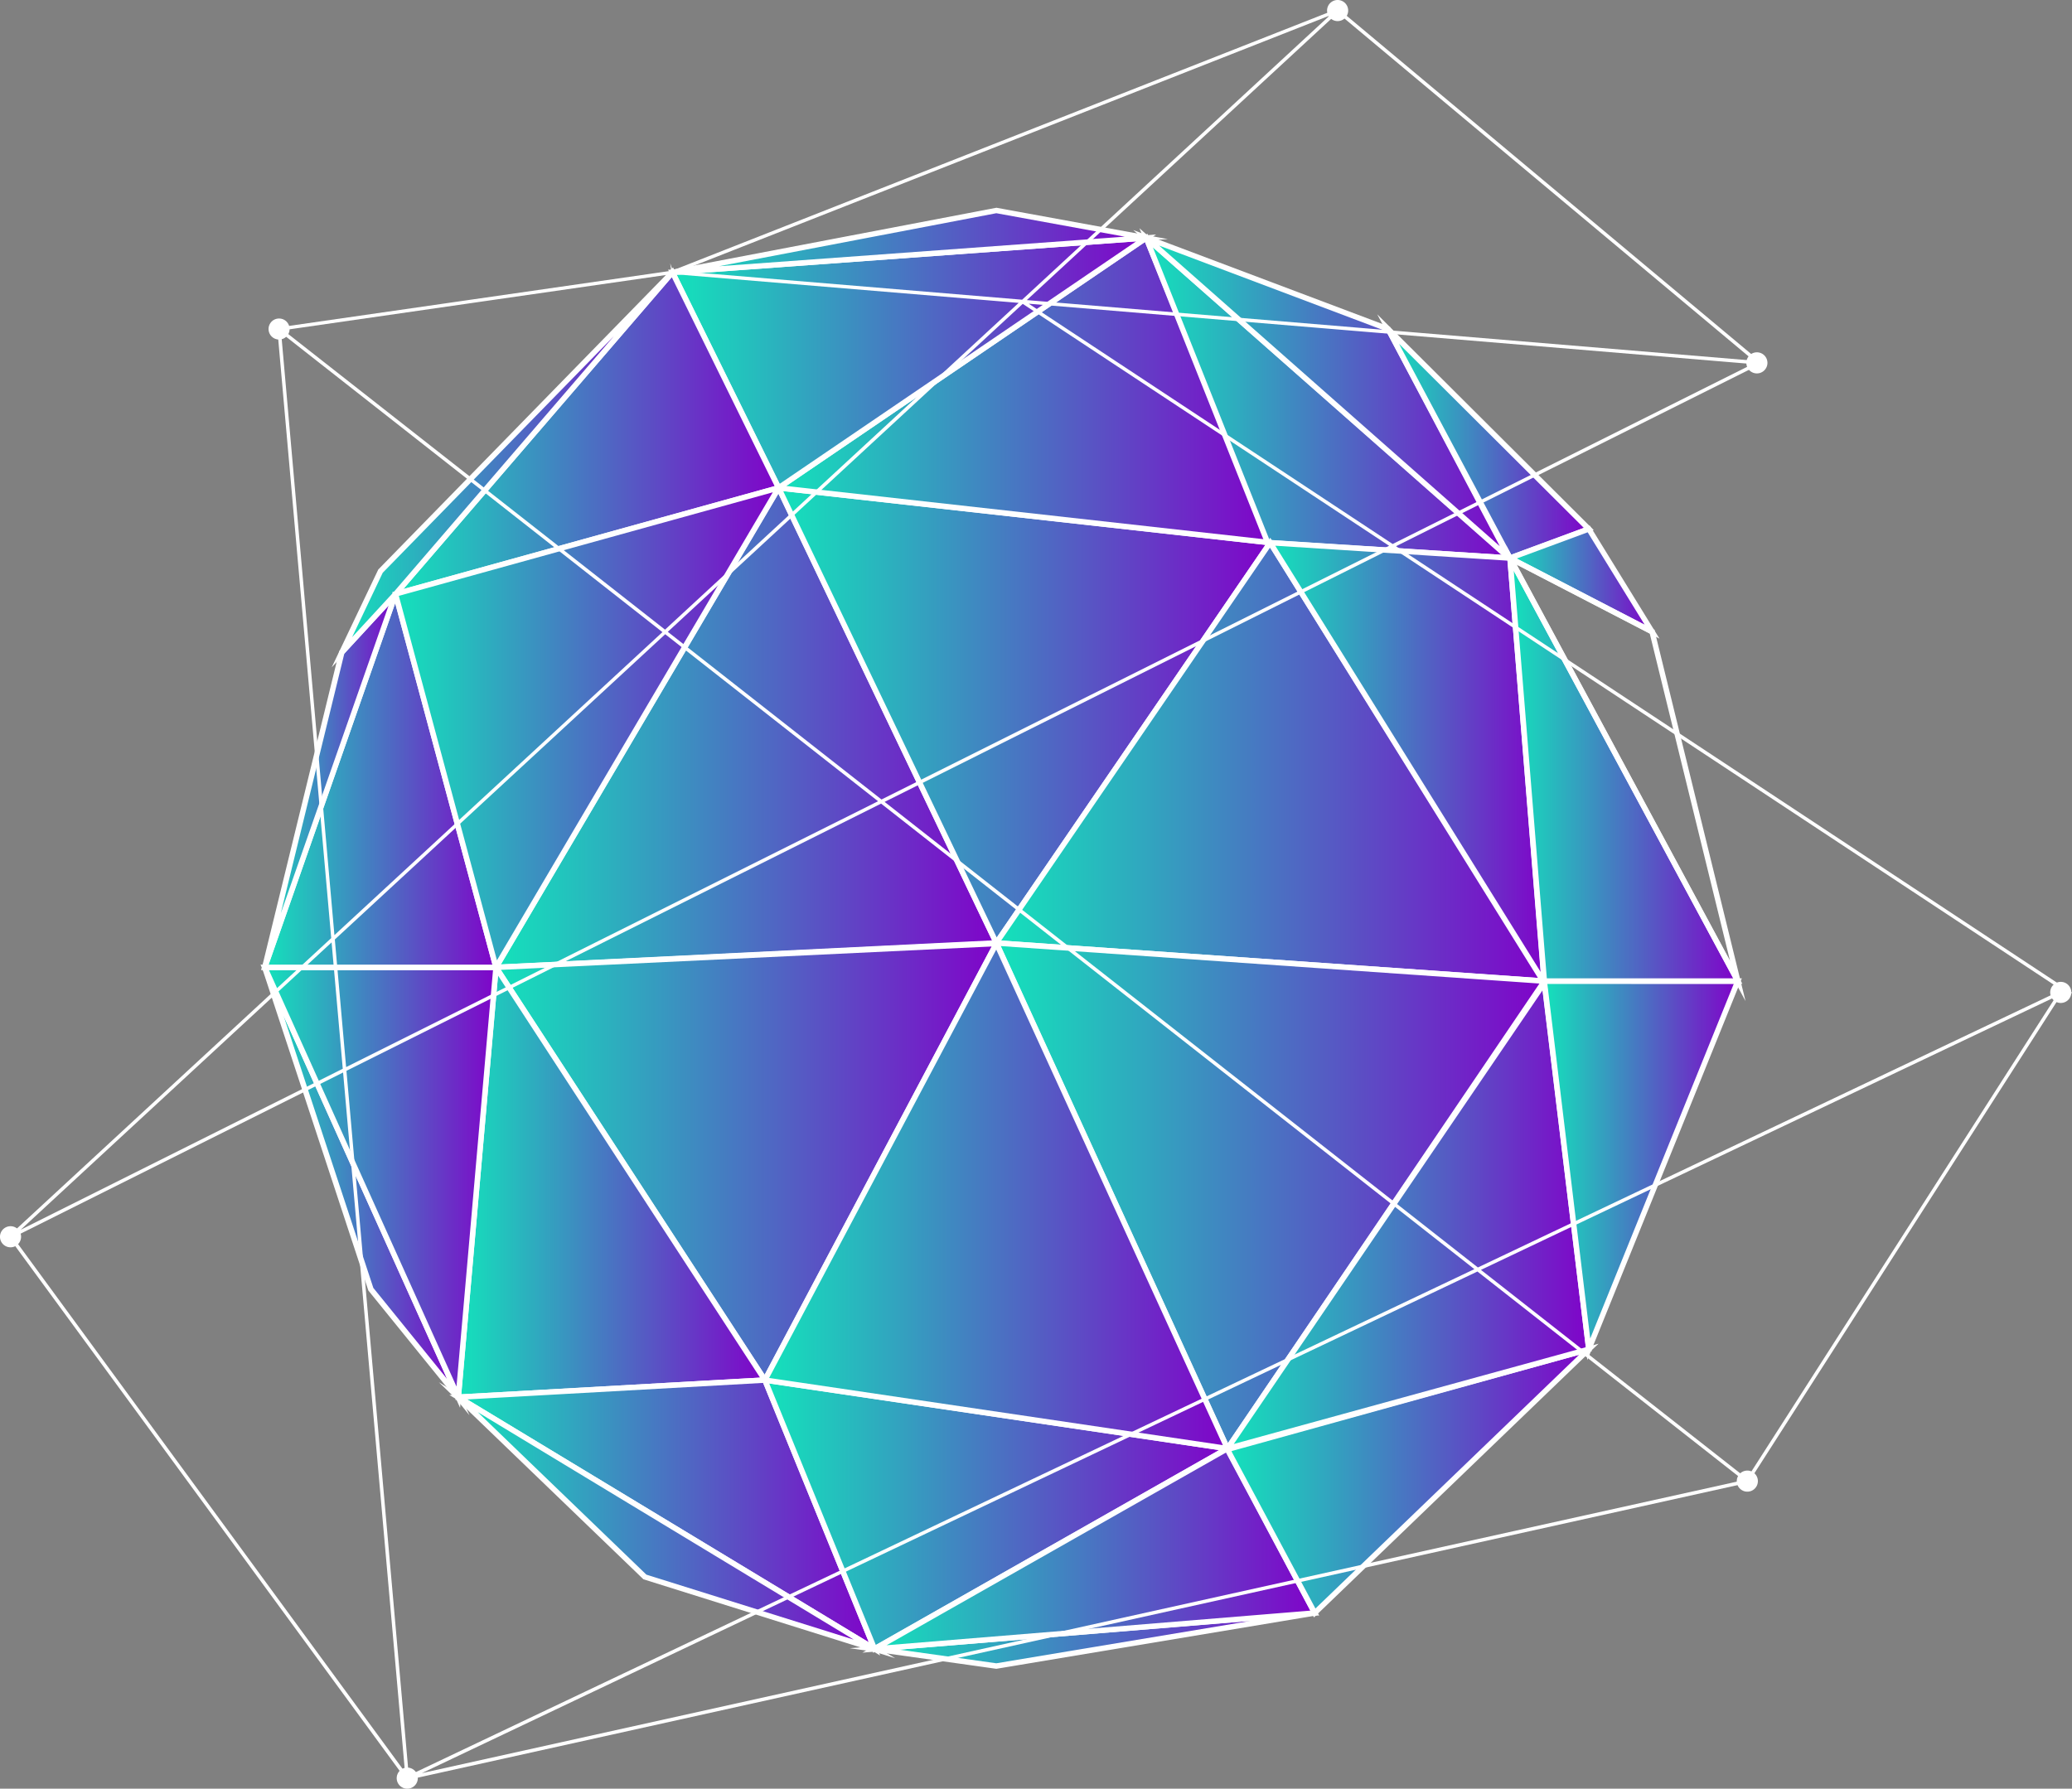 <svg xmlns="http://www.w3.org/2000/svg" xmlns:xlink="http://www.w3.org/1999/xlink" viewBox="0 0 1044.72 902.06"><rect x="0" y="0" width="1044.72" height="902.06" fill="#808080" stroke="none"/><defs><style>.cls-1,.cls-10,.cls-11,.cls-12,.cls-13,.cls-14,.cls-15,.cls-16,.cls-17,.cls-18,.cls-19,.cls-2,.cls-20,.cls-21,.cls-22,.cls-23,.cls-24,.cls-25,.cls-26,.cls-27,.cls-28,.cls-29,.cls-3,.cls-30,.cls-31,.cls-32,.cls-33,.cls-34,.cls-35,.cls-36,.cls-37,.cls-38,.cls-39,.cls-4,.cls-40,.cls-41,.cls-42,.cls-43,.cls-44,.cls-45,.cls-46,.cls-47,.cls-48,.cls-49,.cls-5,.cls-50,.cls-51,.cls-52,.cls-53,.cls-54,.cls-55,.cls-56,.cls-57,.cls-58,.cls-59,.cls-6,.cls-60,.cls-61,.cls-62,.cls-63,.cls-64,.cls-7,.cls-8,.cls-9{stroke:#fff;stroke-miterlimit:10;}.cls-1,.cls-10,.cls-11,.cls-12,.cls-13,.cls-14,.cls-15,.cls-16,.cls-17,.cls-18,.cls-19,.cls-2,.cls-20,.cls-21,.cls-22,.cls-23,.cls-24,.cls-25,.cls-26,.cls-27,.cls-28,.cls-29,.cls-3,.cls-30,.cls-31,.cls-32,.cls-33,.cls-34,.cls-35,.cls-36,.cls-37,.cls-38,.cls-39,.cls-4,.cls-40,.cls-41,.cls-42,.cls-43,.cls-44,.cls-45,.cls-46,.cls-47,.cls-48,.cls-49,.cls-5,.cls-50,.cls-51,.cls-52,.cls-53,.cls-54,.cls-55,.cls-56,.cls-57,.cls-58,.cls-59,.cls-6,.cls-60,.cls-61,.cls-62,.cls-63,.cls-7,.cls-8,.cls-9{stroke-width:2px;}.cls-1{fill:url(#Gradiente_sem_nome_23);}.cls-2{fill:url(#Gradiente_sem_nome_23-2);}.cls-3{fill:url(#Gradiente_sem_nome_23-3);}.cls-4{fill:url(#Gradiente_sem_nome_23-4);}.cls-5{fill:url(#Gradiente_sem_nome_23-5);}.cls-6{fill:url(#Gradiente_sem_nome_23-6);}.cls-7{fill:url(#Gradiente_sem_nome_23-7);}.cls-8{fill:url(#Gradiente_sem_nome_23-8);}.cls-9{fill:url(#Gradiente_sem_nome_23-9);}.cls-10{fill:url(#Gradiente_sem_nome_23-10);}.cls-11{fill:url(#Gradiente_sem_nome_23-11);}.cls-12{fill:url(#Gradiente_sem_nome_23-12);}.cls-13{fill:url(#Gradiente_sem_nome_23-13);}.cls-14{fill:url(#Gradiente_sem_nome_23-14);}.cls-15{fill:url(#Gradiente_sem_nome_23-15);}.cls-16{fill:url(#Gradiente_sem_nome_23-16);}.cls-17{fill:url(#Gradiente_sem_nome_23-17);}.cls-18{fill:url(#Gradiente_sem_nome_23-18);}.cls-19{fill:url(#Gradiente_sem_nome_23-19);}.cls-20{fill:url(#Gradiente_sem_nome_23-20);}.cls-21{fill:url(#Gradiente_sem_nome_23-21);}.cls-22{fill:url(#Gradiente_sem_nome_23-22);}.cls-23{fill:url(#Gradiente_sem_nome_23-23);}.cls-24{fill:url(#Gradiente_sem_nome_23-24);}.cls-25{fill:url(#Gradiente_sem_nome_23-25);}.cls-26{fill:url(#Gradiente_sem_nome_23-26);}.cls-27{fill:url(#Gradiente_sem_nome_23-27);}.cls-28{fill:url(#Gradiente_sem_nome_23-28);}.cls-29{fill:url(#Gradiente_sem_nome_23-29);}.cls-30{fill:url(#Gradiente_sem_nome_23-30);}.cls-31{fill:url(#Gradiente_sem_nome_23-31);}.cls-32{fill:url(#Gradiente_sem_nome_23-32);}.cls-33{fill:url(#Gradiente_sem_nome_23-33);}.cls-34{fill:url(#Gradiente_sem_nome_23-34);}.cls-35{fill:url(#Gradiente_sem_nome_23-35);}.cls-36{fill:url(#Gradiente_sem_nome_23-36);}.cls-37{fill:url(#Gradiente_sem_nome_23-37);}.cls-38{fill:url(#Gradiente_sem_nome_23-38);}.cls-39{fill:url(#Gradiente_sem_nome_23-39);}.cls-40{fill:url(#Gradiente_sem_nome_23-40);}.cls-41{fill:url(#Gradiente_sem_nome_23-41);}.cls-42{fill:url(#Gradiente_sem_nome_23-42);}.cls-43{fill:url(#Gradiente_sem_nome_23-43);}.cls-44{fill:url(#Gradiente_sem_nome_23-44);}.cls-45{fill:url(#Gradiente_sem_nome_23-45);}.cls-46{fill:url(#Gradiente_sem_nome_23-46);}.cls-47{fill:url(#Gradiente_sem_nome_23-47);}.cls-48{fill:url(#Gradiente_sem_nome_23-48);}.cls-49{fill:url(#Gradiente_sem_nome_23-49);}.cls-50{fill:url(#Gradiente_sem_nome_23-50);}.cls-51{fill:url(#Gradiente_sem_nome_23-51);}.cls-52{fill:url(#Gradiente_sem_nome_23-52);}.cls-53{fill:url(#Gradiente_sem_nome_23-53);}.cls-54{fill:url(#Gradiente_sem_nome_23-54);}.cls-55{fill:url(#Gradiente_sem_nome_23-55);}.cls-56{fill:url(#Gradiente_sem_nome_23-56);}.cls-57{fill:url(#Gradiente_sem_nome_23-57);}.cls-58{fill:url(#Gradiente_sem_nome_23-58);}.cls-59{fill:url(#Gradiente_sem_nome_23-59);}.cls-60{fill:url(#Gradiente_sem_nome_23-60);}.cls-61{fill:url(#Gradiente_sem_nome_23-61);}.cls-62{fill:url(#Gradiente_sem_nome_23-62);}.cls-63{fill:url(#Gradiente_sem_nome_23-64);}.cls-64{fill:#fff;}</style><linearGradient id="Gradiente_sem_nome_23" x1="250.07" y1="366.94" x2="502.35" y2="366.94" gradientUnits="userSpaceOnUse"><stop offset="0" stop-color="#13e3bb"/><stop offset="1" stop-color="#8003c9"/></linearGradient><linearGradient id="Gradiente_sem_nome_23-2" x1="249.4" y1="366.75" x2="502.93" y2="366.75" xlink:href="#Gradiente_sem_nome_23"/><linearGradient id="Gradiente_sem_nome_23-3" x1="392.57" y1="360.78" x2="640.44" y2="360.78" xlink:href="#Gradiente_sem_nome_23"/><linearGradient id="Gradiente_sem_nome_23-4" x1="391.95" y1="360.93" x2="641.1" y2="360.93" xlink:href="#Gradiente_sem_nome_23"/><linearGradient id="Gradiente_sem_nome_23-5" x1="392.57" y1="196.81" x2="640.44" y2="196.81" xlink:href="#Gradiente_sem_nome_23"/><linearGradient id="Gradiente_sem_nome_23-6" x1="391.53" y1="196.74" x2="641.02" y2="196.74" xlink:href="#Gradiente_sem_nome_23"/><linearGradient id="Gradiente_sem_nome_23-7" x1="339.03" y1="182.99" x2="577.91" y2="182.99" xlink:href="#Gradiente_sem_nome_23"/><linearGradient id="Gradiente_sem_nome_23-8" x1="338.45" y1="183.03" x2="579.28" y2="183.03" xlink:href="#Gradiente_sem_nome_23"/><linearGradient id="Gradiente_sem_nome_23-9" x1="339.03" y1="121.73" x2="577.91" y2="121.73" xlink:href="#Gradiente_sem_nome_23"/><linearGradient id="Gradiente_sem_nome_23-10" x1="338.96" y1="121.72" x2="580.88" y2="121.72" xlink:href="#Gradiente_sem_nome_23"/><linearGradient id="Gradiente_sem_nome_23-11" x1="577.91" y1="200.69" x2="761.35" y2="200.69" xlink:href="#Gradiente_sem_nome_23"/><linearGradient id="Gradiente_sem_nome_23-12" x1="576.99" y1="200.26" x2="762.42" y2="200.26" xlink:href="#Gradiente_sem_nome_23"/><linearGradient id="Gradiente_sem_nome_23-13" x1="577.91" y1="200.69" x2="760.92" y2="200.69" xlink:href="#Gradiente_sem_nome_23"/><linearGradient id="Gradiente_sem_nome_23-14" x1="576.13" y1="200.98" x2="762.21" y2="200.98" xlink:href="#Gradiente_sem_nome_23"/><linearGradient id="Gradiente_sem_nome_23-15" x1="699.91" y1="223.69" x2="801.08" y2="223.69" xlink:href="#Gradiente_sem_nome_23"/><linearGradient id="Gradiente_sem_nome_23-16" x1="698.41" y1="222.91" x2="801.76" y2="222.91" xlink:href="#Gradiente_sem_nome_23"/><linearGradient id="Gradiente_sem_nome_23-17" x1="761.35" y1="292.67" x2="833.01" y2="292.67" xlink:href="#Gradiente_sem_nome_23"/><linearGradient id="Gradiente_sem_nome_23-18" x1="760.42" y1="292.92" x2="834.04" y2="292.92" xlink:href="#Gradiente_sem_nome_23"/><linearGradient id="Gradiente_sem_nome_23-19" x1="502.35" y1="384.22" x2="778.62" y2="384.22" xlink:href="#Gradiente_sem_nome_23"/><linearGradient id="Gradiente_sem_nome_23-20" x1="501.67" y1="384.09" x2="779.33" y2="384.09" xlink:href="#Gradiente_sem_nome_23"/><linearGradient id="Gradiente_sem_nome_23-21" x1="502.35" y1="603.03" x2="778.62" y2="603.03" xlink:href="#Gradiente_sem_nome_23"/><linearGradient id="Gradiente_sem_nome_23-22" x1="501.75" y1="603.21" x2="779.3" y2="603.21" xlink:href="#Gradiente_sem_nome_23"/><linearGradient id="Gradiente_sem_nome_23-23" x1="250.07" y1="585.9" x2="502.35" y2="585.9" xlink:href="#Gradiente_sem_nome_23"/><linearGradient id="Gradiente_sem_nome_23-24" x1="249.4" y1="586.07" x2="502.99" y2="586.07" xlink:href="#Gradiente_sem_nome_23"/><linearGradient id="Gradiente_sem_nome_23-25" x1="231.08" y1="596.24" x2="385.67" y2="596.24" xlink:href="#Gradiente_sem_nome_23"/><linearGradient id="Gradiente_sem_nome_23-26" x1="230.66" y1="595.88" x2="386.33" y2="595.88" xlink:href="#Gradiente_sem_nome_23"/><linearGradient id="Gradiente_sem_nome_23-27" x1="231.08" y1="763.78" x2="440.92" y2="763.78" xlink:href="#Gradiente_sem_nome_23"/><linearGradient id="Gradiente_sem_nome_23-28" x1="229.84" y1="764.04" x2="441.7" y2="764.04" xlink:href="#Gradiente_sem_nome_23"/><linearGradient id="Gradiente_sem_nome_23-29" x1="231.08" y1="768.1" x2="440.92" y2="768.1" xlink:href="#Gradiente_sem_nome_23"/><linearGradient id="Gradiente_sem_nome_23-30" x1="228.4" y1="767.72" x2="443.78" y2="767.72" xlink:href="#Gradiente_sem_nome_23"/><linearGradient id="Gradiente_sem_nome_23-31" x1="133.48" y1="596.24" x2="231.08" y2="596.24" xlink:href="#Gradiente_sem_nome_23"/><linearGradient id="Gradiente_sem_nome_23-32" x1="133.13" y1="597.41" x2="232.61" y2="597.41" xlink:href="#Gradiente_sem_nome_23"/><linearGradient id="Gradiente_sem_nome_23-33" x1="440.92" y1="826.83" x2="662.88" y2="826.83" xlink:href="#Gradiente_sem_nome_23"/><linearGradient id="Gradiente_sem_nome_23-34" x1="437.53" y1="826.83" x2="662.94" y2="826.83" xlink:href="#Gradiente_sem_nome_23"/><linearGradient id="Gradiente_sem_nome_23-35" x1="385.67" y1="763.78" x2="618.85" y2="763.78" xlink:href="#Gradiente_sem_nome_23"/><linearGradient id="Gradiente_sem_nome_23-36" x1="385.07" y1="763.82" x2="619.98" y2="763.82" xlink:href="#Gradiente_sem_nome_23"/><linearGradient id="Gradiente_sem_nome_23-37" x1="440.92" y1="781.06" x2="662.88" y2="781.06" xlink:href="#Gradiente_sem_nome_23"/><linearGradient id="Gradiente_sem_nome_23-38" x1="439.26" y1="781.05" x2="663.48" y2="781.05" xlink:href="#Gradiente_sem_nome_23"/><linearGradient id="Gradiente_sem_nome_23-39" x1="618.85" y1="746.94" x2="801.08" y2="746.94" xlink:href="#Gradiente_sem_nome_23"/><linearGradient id="Gradiente_sem_nome_23-40" x1="618.3" y1="746.87" x2="802.4" y2="746.87" xlink:href="#Gradiente_sem_nome_23"/><linearGradient id="Gradiente_sem_nome_23-41" x1="133.48" y1="596.24" x2="250.07" y2="596.24" xlink:href="#Gradiente_sem_nome_23"/><linearGradient id="Gradiente_sem_nome_23-42" x1="132.9" y1="596.79" x2="250.48" y2="596.79" xlink:href="#Gradiente_sem_nome_23"/><linearGradient id="Gradiente_sem_nome_23-43" x1="199.41" y1="218.45" x2="392.57" y2="218.45" xlink:href="#Gradiente_sem_nome_23"/><linearGradient id="Gradiente_sem_nome_23-44" x1="198.32" y1="218.46" x2="393.11" y2="218.46" xlink:href="#Gradiente_sem_nome_23"/><linearGradient id="Gradiente_sem_nome_23-45" x1="133.48" y1="393.72" x2="250.07" y2="393.72" xlink:href="#Gradiente_sem_nome_23"/><linearGradient id="Gradiente_sem_nome_23-46" x1="132.96" y1="393.27" x2="250.56" y2="393.27" xlink:href="#Gradiente_sem_nome_23"/><linearGradient id="Gradiente_sem_nome_23-47" x1="133.48" y1="393.72" x2="199.41" y2="393.72" xlink:href="#Gradiente_sem_nome_23"/><linearGradient id="Gradiente_sem_nome_23-48" x1="133.12" y1="392.98" x2="200.36" y2="392.98" xlink:href="#Gradiente_sem_nome_23"/><linearGradient id="Gradiente_sem_nome_23-49" x1="172.35" y1="233.14" x2="339.03" y2="233.14" xlink:href="#Gradiente_sem_nome_23"/><linearGradient id="Gradiente_sem_nome_23-50" x1="170.95" y1="234.04" x2="339.31" y2="234.04" xlink:href="#Gradiente_sem_nome_23"/><linearGradient id="Gradiente_sem_nome_23-51" x1="199.41" y1="366.94" x2="392.57" y2="366.94" xlink:href="#Gradiente_sem_nome_23"/><linearGradient id="Gradiente_sem_nome_23-52" x1="198.95" y1="367.12" x2="393.37" y2="367.12" xlink:href="#Gradiente_sem_nome_23"/><linearGradient id="Gradiente_sem_nome_23-53" x1="385.67" y1="603.17" x2="618.85" y2="603.17" xlink:href="#Gradiente_sem_nome_23"/><linearGradient id="Gradiente_sem_nome_23-54" x1="385.09" y1="602.98" x2="619.48" y2="602.98" xlink:href="#Gradiente_sem_nome_23"/><linearGradient id="Gradiente_sem_nome_23-55" x1="618.85" y1="613.1" x2="801.08" y2="613.1" xlink:href="#Gradiente_sem_nome_23"/><linearGradient id="Gradiente_sem_nome_23-56" x1="617.97" y1="612.9" x2="801.49" y2="612.9" xlink:href="#Gradiente_sem_nome_23"/><linearGradient id="Gradiente_sem_nome_23-57" x1="778.62" y1="587.6" x2="876.21" y2="587.6" xlink:href="#Gradiente_sem_nome_23"/><linearGradient id="Gradiente_sem_nome_23-58" x1="778.2" y1="588.16" x2="876.77" y2="588.16" xlink:href="#Gradiente_sem_nome_23"/><linearGradient id="Gradiente_sem_nome_23-59" x1="640.44" y1="384.67" x2="778.62" y2="384.67" xlink:href="#Gradiente_sem_nome_23"/><linearGradient id="Gradiente_sem_nome_23-60" x1="639.74" y1="385.22" x2="779.12" y2="385.22" xlink:href="#Gradiente_sem_nome_23"/><linearGradient id="Gradiente_sem_nome_23-61" x1="761.35" y1="388.1" x2="876.21" y2="388.1" xlink:href="#Gradiente_sem_nome_23"/><linearGradient id="Gradiente_sem_nome_23-62" x1="760.83" y1="387.41" x2="876.84" y2="387.41" xlink:href="#Gradiente_sem_nome_23"/><linearGradient id="Gradiente_sem_nome_23-64" x1="760.44" y1="389.04" x2="877.28" y2="389.04" xlink:href="#Gradiente_sem_nome_23"/></defs><g id="Camada_2" data-name="Camada 2"><g id="Layer_1" data-name="Layer 1"><polygon class="cls-1" points="392.57 246.03 250.07 487.85 502.35 475.53 392.57 246.03"/><path class="cls-2" d="M249.4,488.26l143.21-243,.3.63,110,230-.56,0ZM392.54,246.83,250.75,487.45l251-12.27Z"/><polygon class="cls-3" points="502.35 475.53 640.44 273.67 392.57 246.03 502.35 475.53"/><path class="cls-4" d="M502.29,476.28l-.28-.59L392,245.59l.67.07L641.1,273.37l-.35.51ZM393.2,246.48l109.21,228.3L639.78,274Z"/><polygon class="cls-5" points="640.44 273.67 577.91 119.94 392.57 246.03 640.44 273.67"/><path class="cls-6" d="M641,274.11l-.62-.07L391.53,246.29l.83-.57L578.09,119.37l.17.43Zm-247.4-28.34,246.23,27.46L577.74,120.52Z"/><polygon class="cls-7" points="392.57 246.03 577.91 119.94 339.03 137.32 392.57 246.03"/><path class="cls-8" d="M392.43,246.58l-.19-.38L338.45,137l.55,0,240.28-17.48ZM339.61,137.66l53.11,107.82L576.55,120.42Z"/><polygon class="cls-9" points="577.91 119.94 502.35 106.13 339.03 137.32 577.91 119.94"/><path class="cls-10" d="M339.06,137.7,339,137l163.39-31.21h.07l78.46,14.35Zm163.29-31.19-156.91,30L575,119.78Z"/><polygon class="cls-11" points="639.14 273.67 761.35 281.44 577.91 119.94 639.14 273.67"/><path class="cls-12" d="M762.42,281.89,638.88,274l-.08-.22L577,118.63Zm-123-8.58L760.28,281,578.84,121.26Z"/><polygon class="cls-13" points="760.92 281.44 699.91 165.93 577.91 119.94 760.92 281.44"/><path class="cls-14" d="M762.21,283.08,576.13,118.87l124,46.76.06.13ZM579.7,121,759.63,279.81l-60-113.58Z"/><polygon class="cls-15" points="761.35 281.44 801.08 266.76 699.91 165.93 761.35 281.44"/><path class="cls-16" d="M761.17,281.91l-62.76-118,103.35,103ZM701.41,168l60.12,113,38.87-14.37Z"/><polygon class="cls-17" points="833.01 318.58 801.08 266.76 761.35 281.44 833.01 318.58"/><path class="cls-18" d="M834,319.53l-73.62-38.14,40.82-15.09Zm-71.76-38L832,317.62l-31.06-50.4Z"/><polygon class="cls-19" points="640.44 273.67 778.62 494.76 502.35 475.53 640.44 273.67"/><path class="cls-20" d="M779.33,495.19l-.73-.06L501.67,475.86l.37-.54L640.45,273l.31.48ZM503,475.2l274.89,19.14-137.5-220Z"/><polygon class="cls-21" points="778.62 494.81 618.85 730.54 502.35 475.53 778.62 494.81"/><path class="cls-22" d="M618.78,731.3l-.27-.61L501.75,475.11,779.3,494.48l-.37.54ZM503,476l116,253.82L778,495.14Z"/><polygon class="cls-23" points="502.35 475.81 385.67 695.99 250.07 487.85 502.35 475.81"/><path class="cls-24" d="M385.7,696.73l-.35-.54-136-208.68.66,0L503,475.4l-.31.58ZM250.75,488.2,385.63,695.25l116.08-219Z"/><polygon class="cls-25" points="250.07 487.85 385.67 695.99 231.07 704.63 250.07 487.85"/><path class="cls-26" d="M230.66,705l0-.43,19.1-217.85.59.91L386.33,696.33l-.64,0Zm19.69-216L231.49,704.23,385,695.65Z"/><polygon class="cls-27" points="231.07 704.63 385.67 695.99 440.92 831.58 231.07 704.63"/><path class="cls-28" d="M441.7,832.48,229.84,704.32l1.21-.07,154.86-8.65.1.25ZM232.31,704.93,440.15,830.67,385.42,696.38Z"/><polygon class="cls-29" points="325.2 795.3 231.07 704.63 440.92 831.58 325.2 795.3"/><path class="cls-30" d="M443.78,832.86,324.94,795.57l-96.54-93ZM325.39,795l112.68,35.32L233.75,706.68Z"/><polygon class="cls-31" points="187.01 650.21 133.48 487.85 231.07 704.63 187.01 650.21"/><path class="cls-32" d="M232.61,707.11l-46-56.78L133.13,488l.7-.27ZM187.35,650l42.2,52.11-93.47-207.6Z"/><polygon class="cls-33" points="502.35 840.21 440.92 831.58 662.88 813.44 502.35 840.21"/><path class="cls-34" d="M502.36,840.59h-.06l-64.77-9.1,225.32-18.41.09.74Zm-58-8.92,58,8.16L654,814.54Z"/><polygon class="cls-35" points="385.67 695.99 618.85 730.54 440.92 831.58 385.67 695.99"/><path class="cls-36" d="M440.74,832.11,385.07,695.52l.65.1L620,730.33l-1,.53ZM386.26,696.46,441.11,831,617.72,730.75Z"/><polygon class="cls-37" points="618.85 730.54 662.88 813.44 440.92 831.58 618.85 730.54"/><path class="cls-38" d="M439.26,832.09l1.48-.84L619,730l.18.34,44.3,83.41-.57,0Zm179.44-101-176.11,100,219.69-17.95Z"/><polygon class="cls-39" points="801.08 680.44 662.88 813.44 618.85 730.96 801.08 680.44"/><path class="cls-40" d="M662.78,814.05l-.23-.43L618.3,730.73l.45-.13L802.4,679.69l-1.06,1ZM619.4,731.2,663,812.83,799.75,681.2Z"/><polygon class="cls-41" points="133.48 487.85 250.07 487.85 231.07 704.63 133.48 487.85"/><path class="cls-42" d="M231.32,706.09,132.9,487.48H250.48l0,.41ZM134.06,488.23l96.77,214.93,18.84-214.93Z"/><polygon class="cls-43" points="199.41 299.58 339.03 137.32 392.57 246.03 199.41 299.58"/><path class="cls-44" d="M198.32,300.27l.81-.93,140-162.69.25.51,53.75,109.11ZM338.94,138,200.5,298.89,392,245.79Z"/><polygon class="cls-45" points="133.48 487.85 199.41 299.58 250.07 487.85 133.48 487.85"/><path class="cls-46" d="M250.56,488.23H133l.17-.5,66.33-189.42ZM134,487.48H249.59L199.36,300.85Z"/><polygon class="cls-47" points="133.48 487.85 172.35 328.94 199.41 299.58 133.48 487.85"/><path class="cls-48" d="M133.84,488l-.72-.22,38.89-159,.07-.07L200.36,298ZM172.7,329.13l-37,151.3,62.77-179.26Z"/><polygon class="cls-49" points="199.41 299.58 172.35 328.94 191.78 288.08 339.03 137.32 199.41 299.58"/><path class="cls-50" d="M171,331l20.56-43.2L338.76,137.06l.55.51L199.69,299.83Zm21.14-42.72-18.33,38.57,25.37-27.54L331,146.09Z"/><polygon class="cls-51" points="199.41 299.58 392.57 246.03 250.07 487.85 199.41 299.58"/><path class="cls-52" d="M249.94,488.81l-.23-.86L199,299.32l.36-.1,194.06-53.8-.47.8Zm-50.07-189,50.34,187.05L391.78,246.64Z"/><polygon class="cls-53" points="502.41 475.81 618.85 730.54 385.67 695.99 502.41 475.81"/><path class="cls-54" d="M619.48,731l-.69-.1-233.7-34.63.25-.47L502.43,475l.32.69ZM386.25,695.7l232,34.36L502.38,476.66Z"/><polygon class="cls-55" points="778.62 495.67 801.08 680.44 618.85 730.54 778.62 495.67"/><path class="cls-56" d="M618,731.17l.57-.84L778.87,494.64l.12,1,22.5,185.09-.31.09Zm160.4-234.46L619.73,729.91l180.94-49.74Z"/><polygon class="cls-57" points="778.62 494.76 876.21 494.76 801.08 680.44 778.62 494.76"/><path class="cls-58" d="M800.88,681.93,778.2,494.39h98.57l-.21.51ZM779.05,495.14,801.28,679l74.38-183.82Z"/><polygon class="cls-59" points="640.44 273.67 761.35 281.44 778.62 495.67 640.44 273.67"/><path class="cls-60" d="M779.12,497.18l-.82-1.31L639.74,273.25l122,7.84,0,.32Zm-138-223.09,137,220.07L761,281.8Z"/><polygon class="cls-61" points="778.62 494.76 876.21 494.76 761.35 281.44 778.62 494.76"/><path class="cls-62" d="M876.84,495.14H778.28L760.83,279.69ZM779,494.39h96.62L761.87,283.2Z"/><polygon class="cls-61" points="876.21 494.76 833.01 318.58 761.35 281.44 876.21 494.76"/><path class="cls-63" d="M877.28,497.53l-1.4-2.59L760.44,280.55l72.89,37.77,0,.17Zm-115-215.19L875.15,492,832.68,318.83Z"/><path class="cls-64" d="M702.12,275.79l341.35,225.45.49-.56L702.89,275.41l184.2-92.09-.16-.33.24-.29L674.69,5l-.24.29L674.31,5,338.93,137l-198.28,28.6.06.37-.38,0L167.52,473.3,5.06,623.44l.25.28h0l-.3.22L205,897l.31-.22.08.37,675.68-149.8-.08-.37.31.2,158-246.45-.31-.2-.17-.34L745.1,639.79l-300-235.48Zm-257.72,128L335.94,318.67,515.62,152.61,701.4,275.31Zm-.74.38L174.08,538.93,168.3,473.6,335.38,319.19Zm71.89-252.51L340.67,137.08,672.72,6.4ZM674.46,5.82l211.32,176.7L516.56,151.74ZM514.8,152.34,335.34,318.2l-193.71-152L339.08,137.7l-.05-.38.08.22,0,.16Zm2,.17,368.75,30.74-183.4,91.68ZM141.16,166.76l193.62,152L168.21,472.66Zm32.19,372.53L7.51,622.2l160.09-148Zm.07.81,31.43,355.34L5.88,623.85ZM208.5,895.66l536.5-255L880.17,746.75ZM1038,501.39l-157.09,245L745.76,640.31ZM744.34,640.15l-538.67,256L174.15,539.74,444.31,404.68Z"/><path class="cls-64" d="M890.66,183a4.82,4.82,0,1,1-4.82-4.82A4.81,4.81,0,0,1,890.66,183Z"/><path class="cls-64" d="M679.26,5.32A4.82,4.82,0,1,1,674.45.5,4.81,4.81,0,0,1,679.26,5.32Z"/><circle class="cls-64" cx="140.71" cy="165.93" r="4.82"/><path class="cls-64" d="M10.13,623.72a4.82,4.82,0,1,1-4.82-4.82A4.81,4.81,0,0,1,10.13,623.72Z"/><path class="cls-64" d="M210.16,896.74a4.82,4.82,0,1,1-4.81-4.81A4.81,4.81,0,0,1,210.16,896.74Z"/><path class="cls-64" d="M885.84,746.94a4.82,4.82,0,1,1-4.81-4.81A4.81,4.81,0,0,1,885.84,746.94Z"/><path class="cls-64" d="M1043.87,500.49a4.82,4.82,0,1,1-4.81-4.82A4.81,4.81,0,0,1,1043.87,500.49Z"/></g></g></svg>